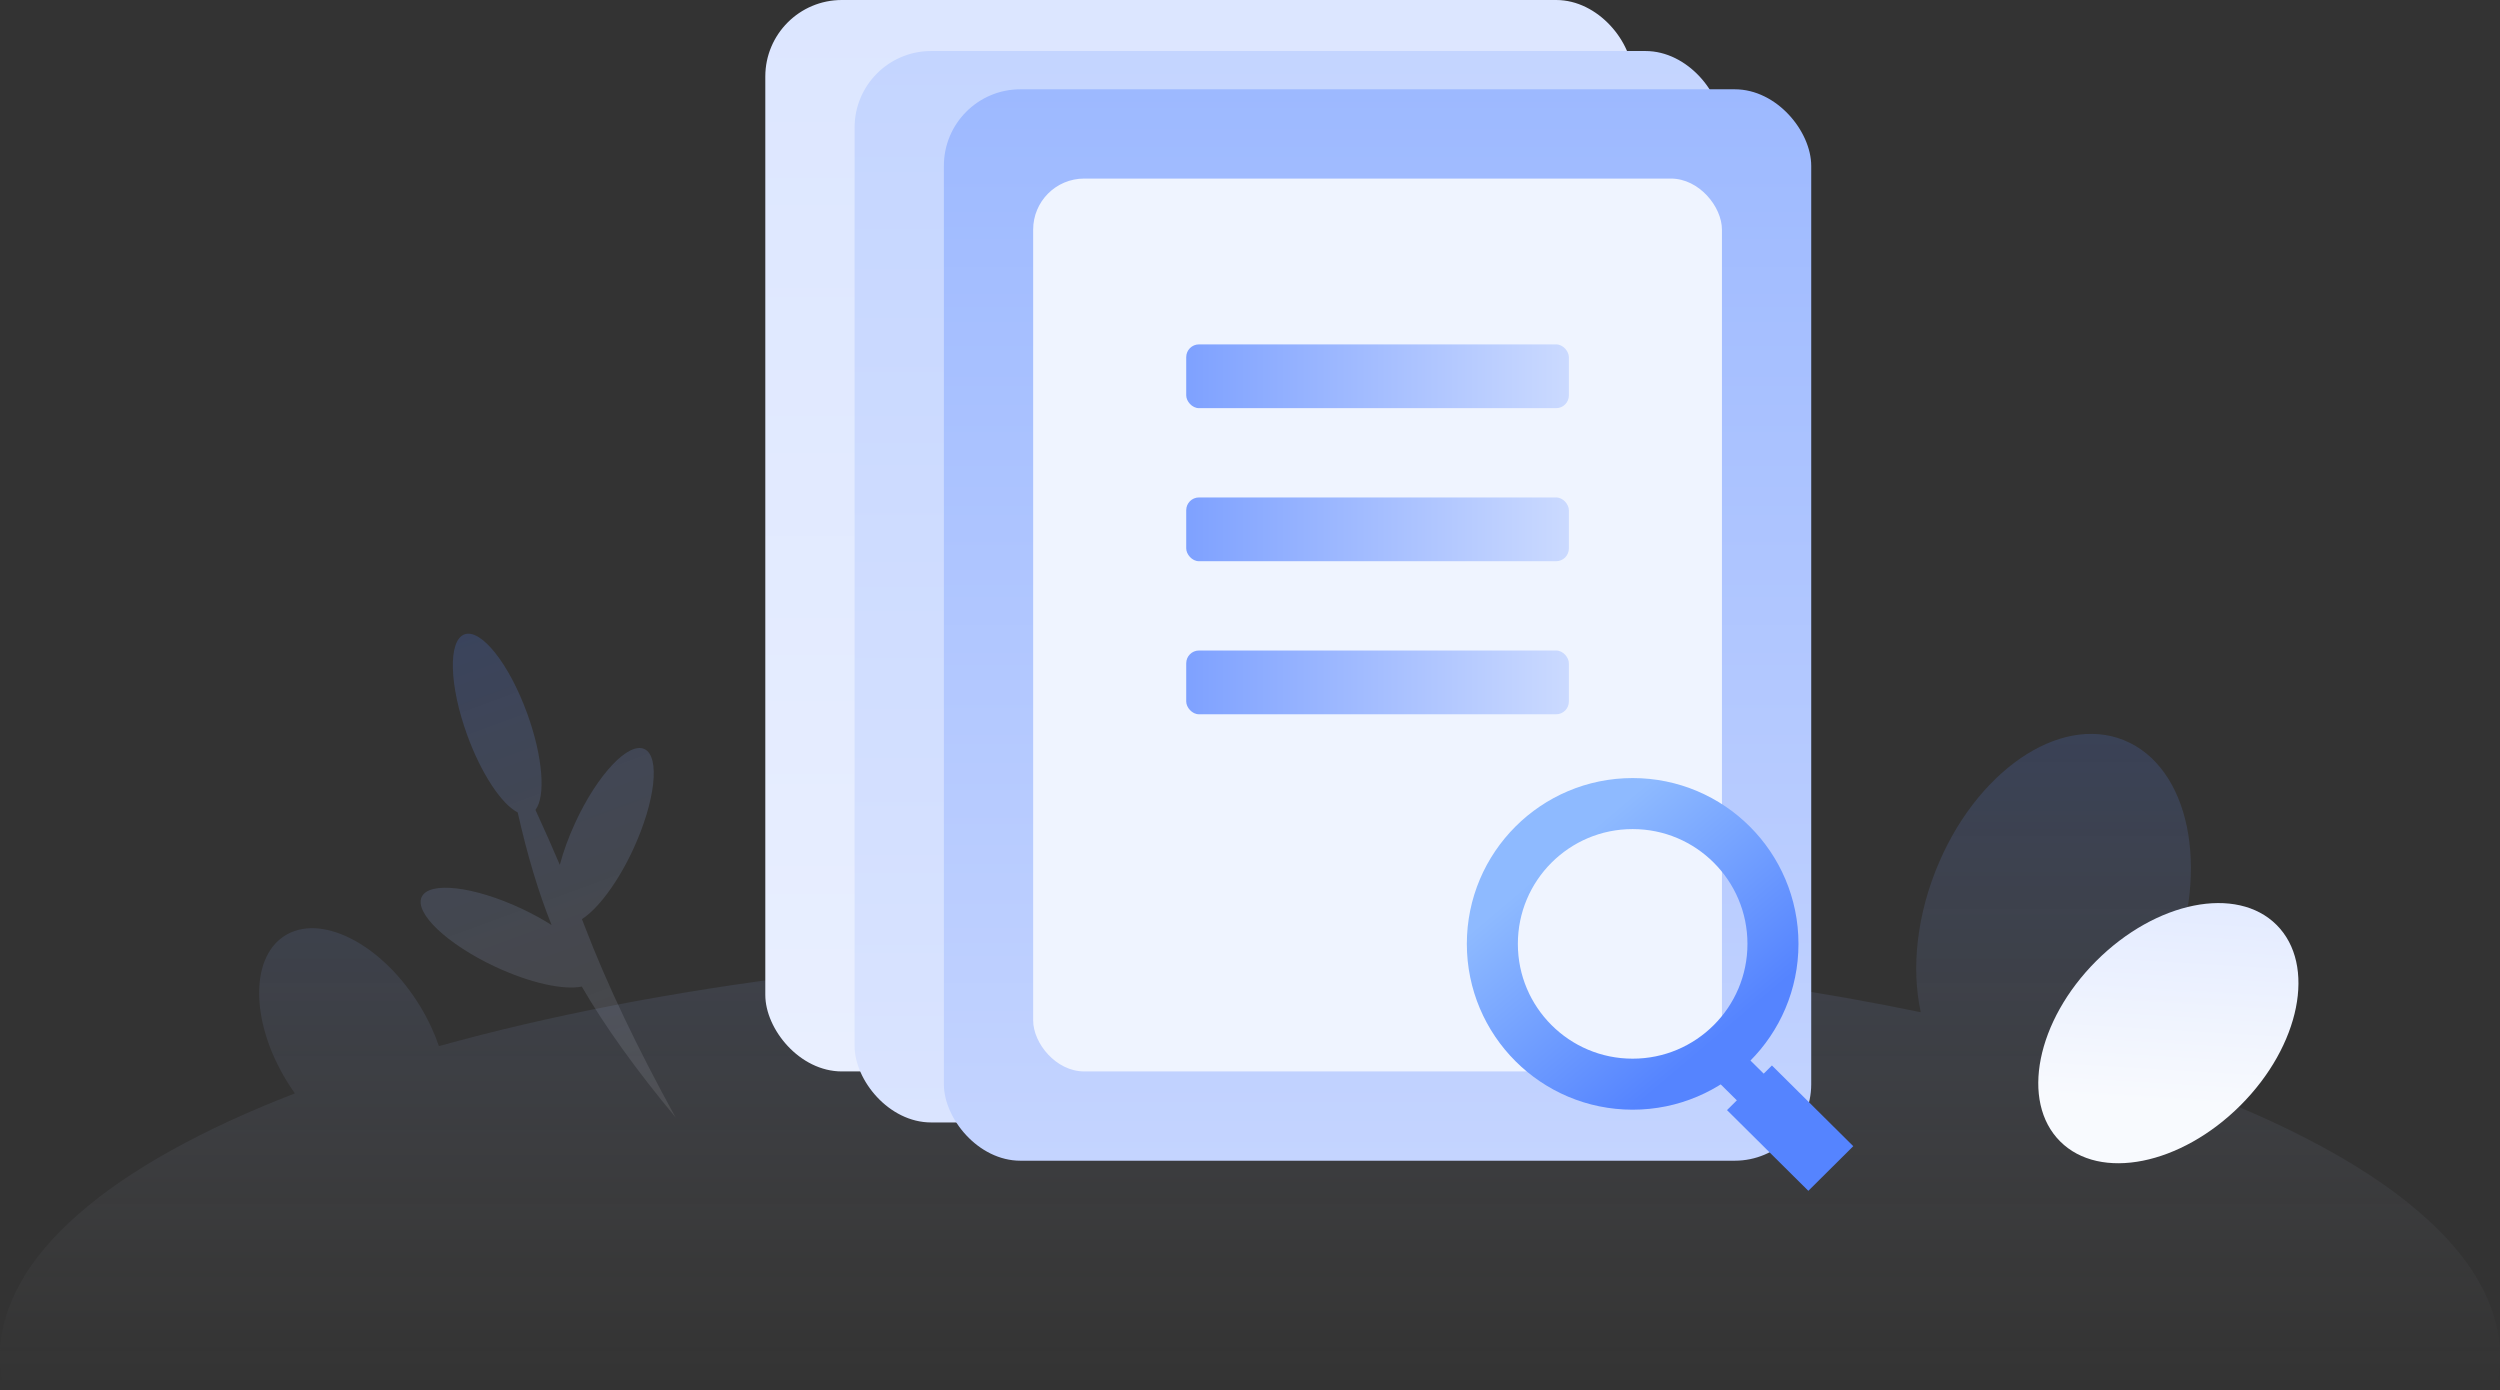 <?xml version="1.0" encoding="UTF-8"?>
<svg width="196px" height="109px" viewBox="0 0 196 109" version="1.1" xmlns="http://www.w3.org/2000/svg" xmlns:xlink="http://www.w3.org/1999/xlink">
    <rect x="0" y="0" width="196" height="109" fill="#333333" stroke="none"/>
    <!-- Generator: Sketch 56.3 (81716) - https://sketch.com -->
    <title>暂无数据蓝色</title>
    <desc>Created with Sketch.</desc>
    <defs>
        <linearGradient x1="50%" y1="0%" x2="50%" y2="100%" id="linearGradient-1">
            <stop stop-color="#5584FF" stop-opacity="0.6" offset="0%"></stop>
            <stop stop-color="#EEEEEE" stop-opacity="0" offset="100%"></stop>
        </linearGradient>
        <linearGradient x1="27.778%" y1="0%" x2="68.838%" y2="69.633%" id="linearGradient-2">
            <stop stop-color="#E2EAFF" offset="0%"></stop>
            <stop stop-color="#F8FAFE" offset="100%"></stop>
        </linearGradient>
        <linearGradient x1="50%" y1="0%" x2="50%" y2="100%" id="linearGradient-3">
            <stop stop-color="#5584FF" stop-opacity="0.2" offset="0%"></stop>
            <stop stop-color="#EEEEEE" stop-opacity="0.1" offset="100%"></stop>
        </linearGradient>
        <linearGradient x1="50%" y1="0%" x2="50%" y2="100%" id="linearGradient-4">
            <stop stop-color="#DCE6FF" offset="0%"></stop>
            <stop stop-color="#E9EFFF" offset="100%"></stop>
        </linearGradient>
        <linearGradient x1="50%" y1="0%" x2="50%" y2="100%" id="linearGradient-5">
            <stop stop-color="#C4D5FF" offset="0%"></stop>
            <stop stop-color="#DAE4FF" offset="100%"></stop>
        </linearGradient>
        <linearGradient x1="50%" y1="0%" x2="50%" y2="100%" id="linearGradient-6">
            <stop stop-color="#9DB9FF" offset="0%"></stop>
            <stop stop-color="#C4D4FF" offset="100%"></stop>
        </linearGradient>
        <linearGradient x1="100%" y1="50%" x2="0%" y2="50%" id="linearGradient-7">
            <stop stop-color="#CBDAFF" offset="0%"></stop>
            <stop stop-color="#7EA1FF" offset="100%"></stop>
        </linearGradient>
        <linearGradient x1="26.845%" y1="16.22%" x2="82.338%" y2="81.79%" id="linearGradient-8">
            <stop stop-color="#8EBAFF" offset="0%"></stop>
            <stop stop-color="#5584FF" offset="100%"></stop>
        </linearGradient>
    </defs>
    <g id="页面-1" stroke="none" stroke-width="1" fill="none" fill-rule="evenodd">
        <g id="占位符" transform="translate(-278, -42)">
            <g id="暂无数据蓝色" transform="translate(278, 42)">
                <g id="图形">
                    <g id="背景" transform="translate(0, 46)">
                        <path d="M165.357,37.124 C184.228,42.957 196,51.213 196,60.368 C196,61.196 195.904,62.017 195.714,62.829 L0.286,62.829 C0.096,62.017 0,61.196 0,60.368 C0,52.5 8.695,45.296 23.118,39.723 C22.882,39.39 22.654,39.043 22.436,38.684 C19.578,33.957 19.617,28.836 22.522,27.245 C25.428,25.653 30.1,28.195 32.958,32.922 C33.579,33.948 34.063,34.994 34.411,36.018 C51.527,31.248 73.733,28.368 98,28.368 C117.352,28.368 135.393,30.199 150.588,33.36 C149.831,29.921 150.264,25.66 152.046,21.559 C155.348,13.96 162.034,9.787 166.979,12.24 C171.925,14.692 173.257,22.841 169.954,30.441 C168.775,33.154 167.165,35.43 165.357,37.124 Z" id="形状结合" fill-opacity="0.3" fill="url(#linearGradient-1)"></path>
                        <ellipse id="椭圆形" fill="url(#linearGradient-2)" transform="translate(170, 35) rotate(45) translate(-170, -35) " cx="170" cy="35" rx="8" ry="12"></ellipse>
                        <path d="M42.092,26.241 C42.001,23.524 42.175,20.457 42.614,17.041 C41.655,15.993 40.969,13.232 40.969,9.991 C40.969,5.849 42.089,2.491 43.469,2.491 C44.85,2.491 45.969,5.849 45.969,9.991 C45.969,13.596 45.122,16.607 43.992,17.328 C44.123,18.936 44.23,20.504 44.312,22.031 C44.923,21.151 45.697,20.221 46.6,19.314 C49.522,16.378 52.68,14.791 53.654,15.77 C54.628,16.749 53.049,19.922 50.127,22.858 C48.089,24.906 45.935,26.297 44.488,26.619 C44.494,26.851 44.498,27.082 44.502,27.311 C44.582,32.054 45.104,37.529 46.069,43.739 C44.426,39.157 43.293,35.106 42.668,31.585 C41.227,31.37 38.949,29.94 36.8,27.781 C33.878,24.845 32.299,21.672 33.273,20.693 C34.247,19.714 37.405,21.301 40.327,24.237 C40.989,24.902 41.582,25.579 42.092,26.241 Z" id="形状结合" fill="url(#linearGradient-3)" transform="translate(43.464, 23.115) rotate(-20) translate(-43.464, -23.115) "></path>
                    </g>
                    <g id="文件" transform="translate(60, 0)">
                        <rect id="矩形备份-4" fill="url(#linearGradient-4)" x="0" y="0" width="68" height="84" rx="6"></rect>
                        <rect id="矩形备份-4" fill="url(#linearGradient-5)" x="7" y="4" width="68" height="84" rx="6"></rect>
                        <rect id="矩形" fill="url(#linearGradient-6)" x="14" y="7" width="68" height="84" rx="6"></rect>
                        <rect id="矩形" fill="#EFF4FF" x="21" y="14" width="54" height="70" rx="4"></rect>
                        <rect id="矩形" fill="url(#linearGradient-7)" x="33" y="27" width="30" height="5" rx="1"></rect>
                        <rect id="矩形备份-2" fill="url(#linearGradient-7)" x="33" y="39" width="30" height="5" rx="1"></rect>
                        <rect id="矩形备份-3" fill="url(#linearGradient-7)" x="33" y="51" width="30" height="5" rx="1"></rect>
                    </g>
                    <g id="搜索" transform="translate(115, 61)">
                        <circle id="椭圆形" stroke="url(#linearGradient-8)" stroke-width="4" cx="13" cy="13" r="11"></circle>
                        <polygon id="矩形" fill="#5584FF" transform="translate(22.182, 24.182) rotate(-45) translate(-22.182, -24.182) " points="20.682 21.182 23.651 21.189 23.682 27.182 20.713 27.175"></polygon>
                        <polygon id="矩形" fill="#5584FF" transform="translate(25.347, 27.447) rotate(-45) translate(-25.347, -27.447) " points="22.847 22.947 27.812 22.962 27.847 31.947 22.881 31.931"></polygon>
                    </g>
                </g>
            </g>
        </g>
    </g>
</svg>